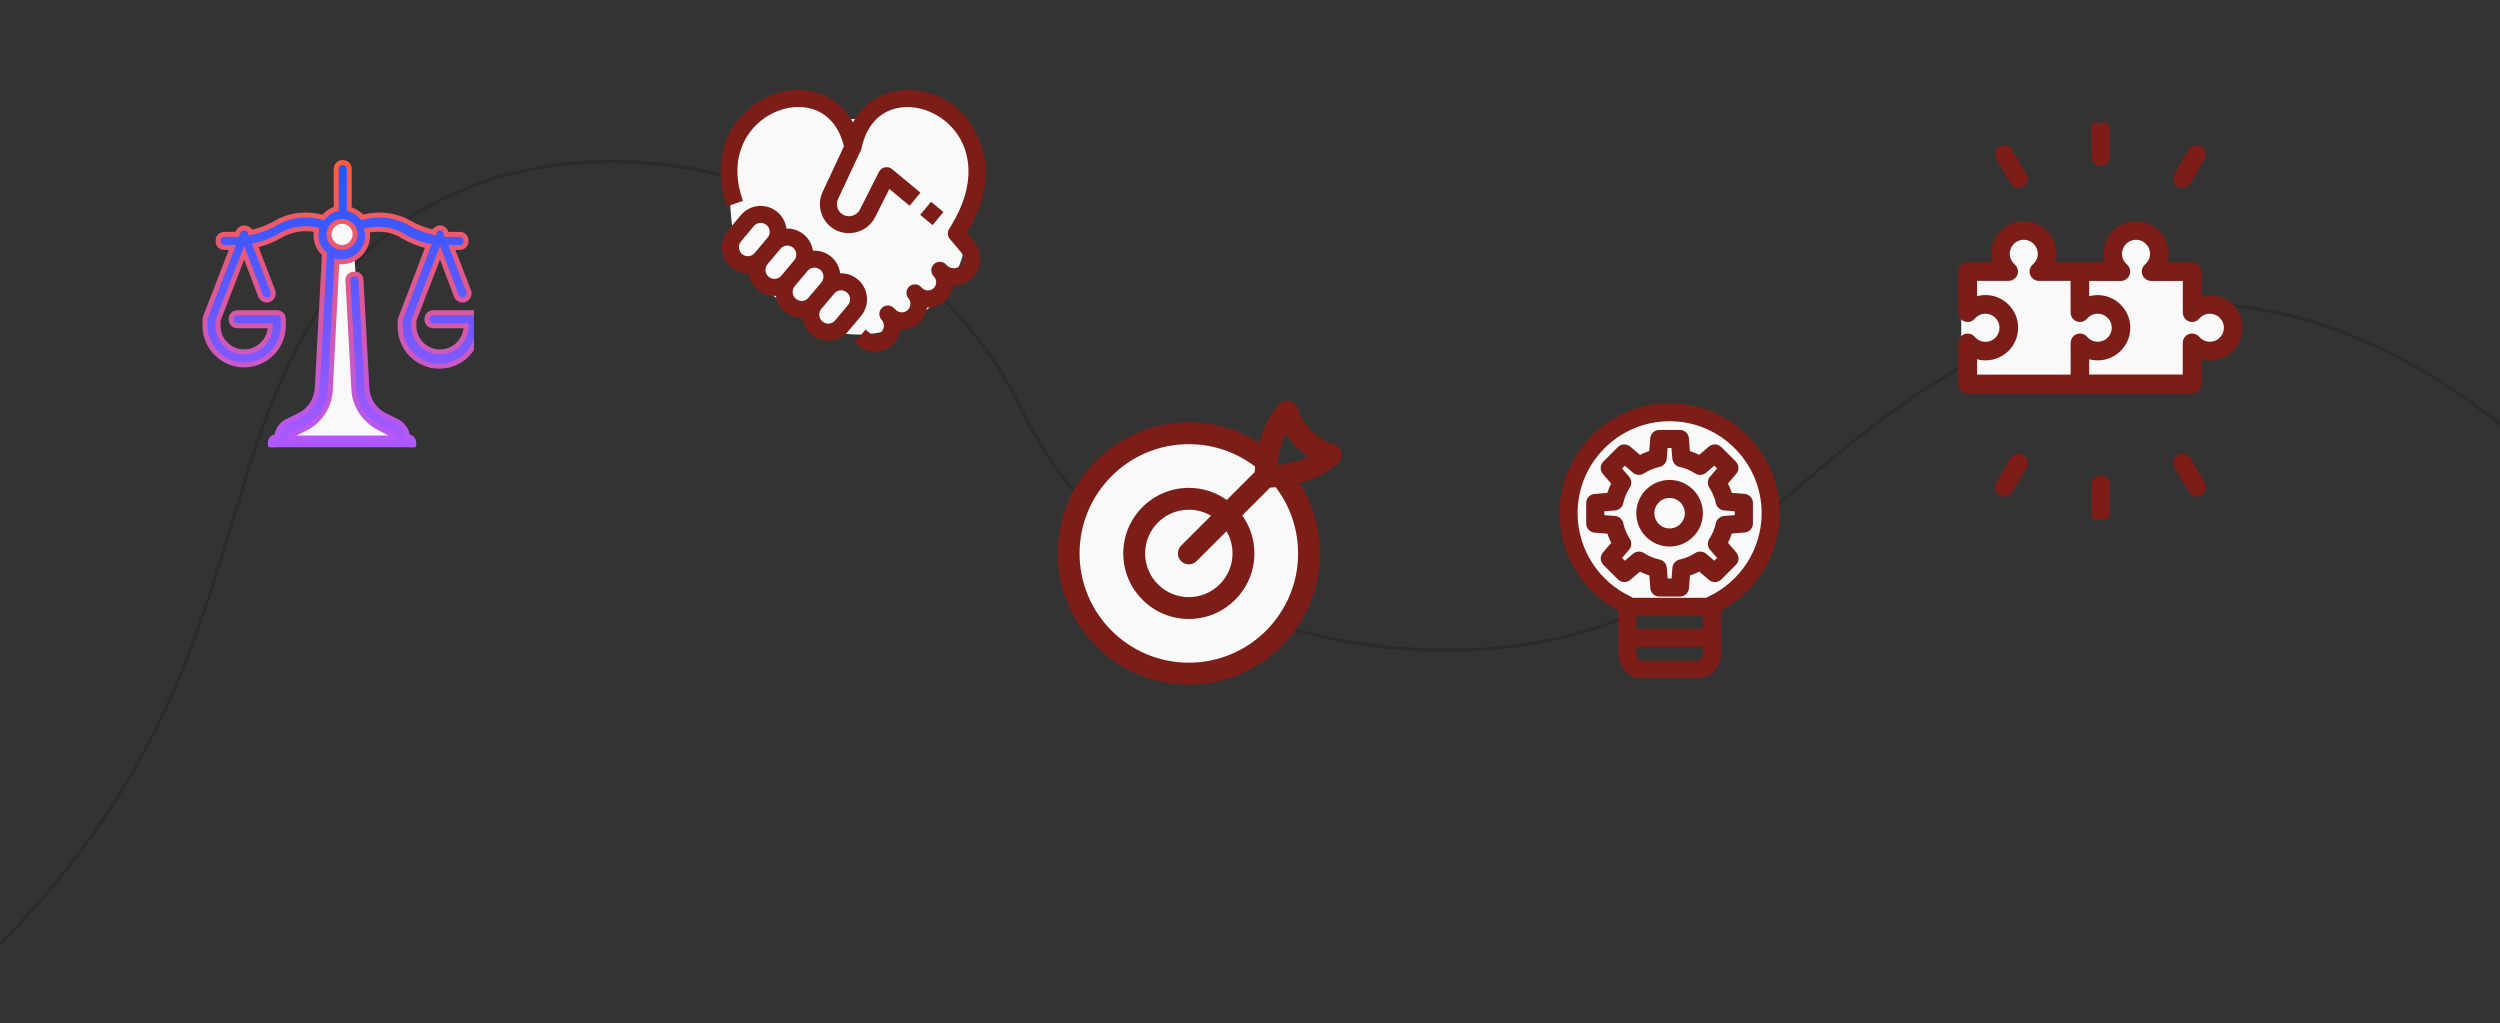 <svg width="755" height="309" viewBox="0 0 755 309" fill="none" xmlns="http://www.w3.org/2000/svg">
<rect x="0" y="0" width="755" height="309" fill="#333333" stroke="none"/>
<mask id="mask0_687_5792" style="mask-type:alpha" maskUnits="userSpaceOnUse" x="0" y="0" width="755" height="309">
<rect y="0.48" width="755" height="308.04" fill="#D9D9D9"/>
</mask>
<g mask="url(#mask0_687_5792)">
<path d="M-595.946 336.707C-560.944 311.586 -458.178 268.88 -327.131 299.026C-163.321 336.707 -49.952 336.707 1.888 283.209C73.112 209.706 62.278 146.011 96.627 92.94C143.296 20.833 268.837 41.302 308.506 123.643C348.175 205.985 461.581 209.241 504.984 178.537C548.386 147.834 597.856 81.309 679.06 92.94C744.024 102.244 786.089 159.619 795.267 165.977" stroke="black" stroke-opacity="0.15"/>
<path d="M592.293 82.275L603.028 80.811L604.979 74.468L610.347 70.076L616.69 72.516L620.593 79.835H638.159L640.111 73.98L644.502 70.076L650.357 73.492L652.797 79.835L662.068 83.25V92.033L669.387 93.009L673.778 97.4L671.826 105.207L663.531 107.159L659.628 114.478H592.293V82.275Z" fill="#F9F9F9"/>
<g clip-path="url(#clip0_687_5792)">
<path d="M667.37 90.118C666.135 90.118 664.938 90.38 663.834 90.867V82.017C663.834 81.007 663.03 80.202 662.019 80.202H653.188C653.675 79.099 653.937 77.901 653.937 76.666C653.937 71.783 649.952 67.798 645.069 67.798C640.186 67.798 636.219 71.783 636.219 76.666C636.219 77.901 636.481 79.099 636.949 80.202H628.118H628.099H619.287C619.774 79.099 620.036 77.901 620.036 76.666C620.036 71.783 616.051 67.798 611.168 67.798C606.284 67.798 602.318 71.783 602.318 76.666C602.318 77.901 602.58 79.099 603.066 80.202H594.236C593.225 80.202 592.421 81.007 592.421 82.017V94.44C592.421 95.207 592.889 95.881 593.6 96.143C594.311 96.405 595.115 96.199 595.601 95.619C596.63 94.403 598.052 93.748 599.605 93.748C602.486 93.748 604.844 96.087 604.844 98.987C604.844 101.868 602.505 104.225 599.605 104.225C598.052 104.225 596.649 103.57 595.601 102.354C595.115 101.774 594.311 101.568 593.6 101.83C592.889 102.092 592.421 102.766 592.421 103.533V115.956C592.421 116.442 592.608 116.891 592.945 117.247C593.282 117.583 593.749 117.771 594.236 117.771H628.118H662.019C663.03 117.771 663.834 116.966 663.834 115.956V107.125C664.938 107.611 666.135 107.873 667.37 107.873C672.253 107.873 676.238 103.888 676.238 99.005C676.238 94.085 672.272 90.118 667.37 90.118ZM596.05 107.088C597.154 107.574 598.352 107.836 599.605 107.836C604.488 107.836 608.473 103.87 608.473 98.968C608.473 94.085 604.507 90.1 599.605 90.1C598.352 90.1 597.154 90.362 596.05 90.848V83.813H606.64C607.407 83.813 608.081 83.327 608.342 82.616C608.604 81.905 608.38 81.1 607.8 80.614C606.621 79.622 605.948 78.182 605.948 76.648C605.948 73.766 608.286 71.409 611.168 71.409C614.049 71.409 616.406 73.766 616.406 76.648C616.406 78.182 615.733 79.622 614.554 80.614C613.974 81.1 613.749 81.905 614.011 82.616C614.273 83.327 614.947 83.813 615.714 83.813H626.303L626.322 94.44C626.322 95.207 626.808 95.881 627.519 96.143C628.23 96.405 629.035 96.18 629.521 95.6C630.513 94.421 631.953 93.748 633.506 93.748C636.388 93.748 638.745 96.105 638.745 98.987C638.745 101.868 636.388 104.206 633.506 104.206C631.953 104.206 630.513 103.533 629.54 102.354C629.054 101.774 628.249 101.55 627.538 101.812C626.827 102.073 626.341 102.747 626.341 103.514L626.322 114.122H596.069V107.088H596.05ZM667.37 104.206C665.836 104.206 664.395 103.533 663.404 102.354C662.917 101.774 662.113 101.55 661.383 101.812C660.672 102.073 660.186 102.747 660.186 103.514V114.104H629.933V107.088C631.037 107.574 632.253 107.836 633.488 107.836C638.371 107.836 642.356 103.87 642.356 98.987C642.356 94.103 638.371 90.118 633.488 90.118C632.234 90.118 631.037 90.38 629.933 90.867V83.832H640.522C641.289 83.832 641.963 83.346 642.225 82.635C642.487 81.924 642.262 81.119 641.682 80.614C640.522 79.641 639.849 78.201 639.849 76.648C639.849 73.766 642.187 71.409 645.069 71.409C647.95 71.409 650.307 73.766 650.307 76.648C650.307 78.182 649.634 79.622 648.455 80.614C647.875 81.1 647.651 81.905 647.912 82.635C648.174 83.346 648.848 83.832 649.615 83.832H660.204V94.44C660.204 95.207 660.691 95.881 661.402 96.143C662.113 96.405 662.917 96.18 663.404 95.6C664.395 94.421 665.836 93.748 667.37 93.748C670.251 93.748 672.609 96.087 672.609 98.968C672.609 101.849 670.27 104.206 667.37 104.206ZM634.33 49.145C635.34 49.201 636.144 48.322 636.144 47.33L636.126 38.836C636.126 37.826 635.321 37.022 634.33 37.022C633.319 37.022 632.515 37.845 632.515 38.836L632.533 47.33C632.515 48.341 633.338 49.145 634.33 49.145ZM607.987 54.889C608.324 55.469 608.941 55.787 609.559 55.787C609.858 55.787 610.176 55.712 610.457 55.544C611.317 55.038 611.617 53.935 611.111 53.074L606.864 45.721C606.359 44.842 605.255 44.543 604.395 45.048C603.534 45.553 603.235 46.657 603.74 47.517L607.987 54.889ZM610.475 138.257C609.615 137.752 608.492 138.051 607.987 138.912L603.74 146.246C603.235 147.107 603.534 148.229 604.395 148.734C604.675 148.903 604.993 148.978 605.312 148.978C605.929 148.978 606.546 148.659 606.883 148.079L611.13 140.745C611.635 139.885 611.336 138.762 610.475 138.257ZM634.348 144.656C633.338 144.656 632.533 145.46 632.533 146.47L632.515 154.946C632.515 155.956 633.319 156.761 634.33 156.761C635.321 156.761 636.144 155.956 636.144 154.946L636.163 146.47C636.163 145.479 635.359 144.656 634.348 144.656ZM660.71 138.912C660.204 138.051 659.101 137.752 658.24 138.238C657.379 138.744 657.08 139.847 657.566 140.708L661.795 148.042C662.131 148.622 662.749 148.959 663.366 148.959C663.666 148.959 663.984 148.884 664.264 148.716C665.125 148.21 665.424 147.107 664.938 146.246L660.71 138.912ZM658.221 55.544C658.502 55.712 658.82 55.787 659.119 55.787C659.755 55.787 660.354 55.469 660.691 54.87L664.919 47.517C665.424 46.657 665.125 45.534 664.246 45.048C663.385 44.543 662.262 44.842 661.776 45.721L657.548 53.074C657.043 53.935 657.342 55.038 658.221 55.544Z" fill="url(#paint0_linear_687_5792)" stroke="url(#paint1_linear_687_5792)" stroke-width="2"/>
</g>
<g clip-path="url(#clip1_687_5792)">
<path d="M219.594 49.392C218.774 38.378 227.832 29.157 238.859 29.782L239.465 29.816C242.372 29.98 245.179 30.931 247.589 32.566L249.203 33.661C254.161 37.026 260.744 36.715 265.364 32.899V32.899C267.59 31.06 270.348 29.984 273.231 29.829L274.814 29.745C286.012 29.145 295.109 38.671 293.993 49.831L291.822 71.544C291.126 78.505 288.16 85.044 283.38 90.153L282.644 90.94C271.252 103.117 252.4 104.459 239.398 94.018L233.624 89.381C231.381 87.58 229.393 85.485 227.713 83.151L226.715 81.765C223.28 76.994 221.231 71.367 220.794 65.504L219.594 49.392Z" fill="#F9F9F9"/>
<path d="M281.637 67.983L277.902 64.883L281.178 60.934L284.912 64.034L281.637 67.983Z" fill="url(#paint2_linear_687_5792)"/>
<path d="M269.998 27.607C264.581 28.728 260.286 32.022 257.595 36.956C255.238 32.617 251.316 29.291 246.549 27.919C238.564 25.623 229.749 28.773 224.16 34.704C217.508 41.764 215.818 51.847 219.523 62.365L224.36 60.66C220.191 48.826 224.783 41.526 227.892 38.226C232.473 33.365 239.401 31.209 245.132 32.857C250.017 34.263 253.447 38.273 254.866 44.185L248.441 57.946C246.634 61.817 247.861 66.408 251.36 68.861C255.682 71.891 261.877 70.333 264.256 65.631L268.589 57.064L274.701 62.138L277.976 58.189L269.39 51.061C268.147 50.029 266.19 50.443 265.464 51.877L259.68 63.313C258.689 65.272 256.107 65.923 254.303 64.658C252.847 63.638 252.336 61.728 253.088 60.118L259.574 46.226C259.83 45.909 260.016 45.529 260.1 45.108C261.467 38.248 265.351 33.809 271.037 32.633C277.537 31.286 284.954 34.513 289.075 40.478C292.139 44.915 295.899 54.539 286.642 69.142C286.014 70.133 286.137 71.422 286.94 72.276L287.023 72.362C287.038 72.378 290.263 76.215 290.263 76.215C291.287 77.435 291.119 79.31 289.902 80.33C288.666 81.367 286.815 81.206 285.777 79.969C284.867 78.885 283.249 78.744 282.164 79.655C281.08 80.566 280.939 82.185 281.85 83.27L281.85 83.27C281.852 83.272 281.853 83.273 281.854 83.275L282.153 83.631C283.03 84.676 282.9 86.246 281.863 87.133C280.795 88.045 279.145 87.876 278.271 86.783C277.359 85.699 275.742 85.559 274.658 86.47C273.574 87.382 273.434 89 274.344 90.085C275.252 91.166 275.1 92.837 274.014 93.738C272.919 94.646 271.285 94.499 270.37 93.409C270.213 93.222 270.007 93.044 269.817 92.886C268.795 91.991 267.253 92.049 266.3 93.018C265.348 93.987 265.316 95.531 266.227 96.538C267.195 97.608 267.155 99.247 266.136 100.268C265.134 101.273 263.508 101.333 262.435 100.405L261.421 99.529L258.068 103.413L259.082 104.289C263.699 107.994 267.973 105.728 269.767 103.893C271 102.632 271.752 101.077 271.981 99.45C273.843 99.542 275.745 98.968 277.286 97.69C278.772 96.459 279.725 94.756 279.999 92.861C281.904 92.924 283.735 92.282 285.194 91.035C286.704 89.745 287.585 87.979 287.804 86.139C289.703 86.191 291.63 85.577 293.197 84.263C296.56 81.442 297.015 76.279 294.19 72.914L291.966 70.264C297.789 60.339 300.754 49.871 293.294 37.561C288.683 29.953 278.871 25.77 269.998 27.607Z" fill="url(#paint3_linear_687_5792)"/>
<path d="M259.028 84.363C257.49 83.073 255.597 82.479 253.733 82.545C253.487 80.639 252.561 78.819 250.993 77.52C249.402 76.186 247.43 75.598 245.504 75.713C245.228 73.867 244.31 72.111 242.786 70.849C241.248 69.56 239.355 68.966 237.491 69.031C237.245 67.126 236.319 65.306 234.751 64.007C231.449 61.239 226.51 61.671 223.74 64.97L219.824 69.634C217.009 72.988 217.49 78.011 220.832 80.683C222.519 82.032 224.365 82.549 226.084 82.511C226.325 84.427 227.267 86.246 228.867 87.525C230.617 88.924 232.539 89.428 234.312 89.346C234.584 91.202 235.519 92.953 237.073 94.196C238.761 95.545 240.607 96.063 242.326 96.024C242.567 97.94 243.509 99.759 245.109 101.038C249.211 104.317 254.254 102.692 256.119 100.075L260.035 95.411C262.793 92.126 262.324 87.092 259.028 84.363ZM224.129 76.752C222.955 75.848 222.813 74.052 223.752 72.935L227.667 68.271C228.62 67.136 230.32 66.988 231.452 67.937C232.615 68.832 232.766 70.602 231.855 71.723C231.829 71.753 231.802 71.782 231.776 71.813L227.86 76.476C227.857 76.48 227.854 76.485 227.85 76.489C226.888 77.556 225.24 77.682 224.129 76.752ZM232.164 83.594C231.073 82.753 230.875 81.141 231.608 80.02C231.69 79.922 231.77 79.822 231.842 79.719L235.758 75.056C235.761 75.052 235.765 75.048 235.768 75.044C236.731 73.975 238.38 73.85 239.488 74.779C240.662 75.683 240.806 77.479 239.867 78.597L235.951 83.261C234.999 84.395 233.301 84.544 232.164 83.594ZM240.371 90.265C239.197 89.361 239.055 87.566 239.993 86.448L243.909 81.785C244.862 80.649 246.562 80.501 247.694 81.45C248.857 82.346 249.008 84.115 248.097 85.236C248.071 85.266 248.043 85.295 248.018 85.326L244.102 89.99C244.099 89.994 244.096 89.998 244.092 90.002C243.13 91.07 241.482 91.195 240.371 90.265ZM256.108 92.111L252.193 96.774C251.241 97.909 249.543 98.058 248.406 97.108C247.315 96.266 247.117 94.654 247.85 93.534C247.932 93.435 248.012 93.335 248.084 93.233L252 88.569C252.003 88.565 252.006 88.561 252.01 88.557C252.973 87.488 254.622 87.364 255.73 88.292C256.904 89.196 257.048 90.992 256.108 92.111Z" fill="url(#paint4_linear_687_5792)"/>
</g>
<g clip-path="url(#clip2_687_5792)">
<path d="M98.504 67.639L106.311 65.199L109.726 121.8L118.509 132.046H87.281L97.528 120.824L98.504 67.639Z" fill="#F9F9F9"/>
<path d="M142.735 94.439H130.907C129.724 94.439 128.935 95.228 128.935 96.41C128.935 97.593 129.724 98.382 130.907 98.382H140.763C140.763 102.719 137.215 106.267 132.878 106.267C128.541 106.267 124.992 102.719 124.992 98.382V96.805L132.878 76.302L137.806 89.314C138.201 90.299 139.383 90.891 140.369 90.496C141.355 90.102 141.946 88.919 141.552 87.934L136.426 74.725H138.792C139.975 74.725 140.763 73.937 140.763 72.754C140.763 71.571 139.975 70.783 138.792 70.783H135.638C135.441 70.783 135.046 70.783 134.849 70.783L134.652 70.191C134.455 69.403 133.666 68.811 132.878 68.811C132.089 68.811 131.301 69.403 131.104 69.994V70.191C128.738 69.6 126.372 68.811 124.204 67.629C119.67 64.869 114.347 64.277 109.419 65.657C108.433 64.474 107.053 63.686 105.476 63.094V51.069C105.476 49.886 104.687 49.098 103.505 49.098C102.322 49.098 101.533 49.886 101.533 51.069V63.094C99.956 63.489 98.576 64.474 97.59 65.657C92.662 64.277 87.142 64.869 82.805 67.629C80.439 68.811 78.074 69.797 75.708 70.191V69.994C75.314 69.403 74.525 68.811 73.737 68.811C72.948 68.811 72.16 69.403 71.963 69.994L71.568 70.783C71.371 70.783 70.977 70.783 70.78 70.783H67.823C66.64 70.783 65.851 71.571 65.851 72.754C65.851 73.937 66.64 74.725 67.823 74.725H70.188L62.106 95.622C61.909 96.016 61.909 96.213 61.909 96.41V98.382C61.909 104.887 67.231 110.21 73.737 110.21C80.242 110.21 85.565 104.887 85.565 98.382V96.41C85.565 95.228 84.776 94.439 83.594 94.439H71.766C70.583 94.439 69.794 95.228 69.794 96.41C69.794 97.593 70.583 98.382 71.766 98.382H81.622C81.622 102.719 78.074 106.267 73.737 106.267C69.4 106.267 65.851 102.719 65.851 98.382V96.805L73.737 76.302L78.665 89.314C79.06 90.299 80.242 90.891 81.228 90.496C82.214 90.102 82.805 88.919 82.411 87.934L77.088 74.134C79.651 73.543 82.214 72.557 84.579 71.177C87.931 69.206 91.874 68.614 95.619 69.403C95.619 69.797 95.422 70.388 95.422 70.98C95.422 73.346 96.408 75.317 97.985 76.697L95.816 117.11C95.619 120.658 93.648 123.812 90.493 125.39L86.551 127.361C84.974 128.149 83.594 130.121 83.594 131.895C82.411 131.895 81.622 132.684 81.622 133.866C81.622 135.049 82.411 135.838 83.594 135.838H123.021C124.204 135.838 124.992 135.049 124.992 133.866C124.992 132.684 124.204 131.895 123.021 131.895C123.021 130.121 121.641 128.149 120.064 127.361L116.121 125.39C112.967 123.812 110.996 120.658 110.799 117.11L109.024 84.582C109.024 83.399 108.039 82.611 106.856 82.808C105.673 82.808 104.884 83.794 105.082 84.977L106.856 117.504C107.053 122.432 110.01 126.769 114.347 129.135L118.487 131.304C118.684 131.501 119.078 131.895 119.078 132.289H87.537C87.537 132.092 87.931 131.501 88.325 131.304L92.268 129.332C96.605 127.164 99.562 122.63 99.759 117.701L101.73 78.865C102.125 78.865 102.716 79.062 103.11 79.062C107.447 79.062 110.996 75.514 110.996 71.177C110.996 70.585 110.996 70.191 110.799 69.6C114.544 68.811 118.487 69.206 121.838 71.374C124.204 72.754 126.57 73.74 129.329 74.331L121.05 96.016C121.05 96.213 120.853 96.41 120.853 96.805V98.776C120.853 105.282 126.175 110.604 132.681 110.604C139.186 110.604 144.509 105.282 144.509 98.776V96.805C144.706 95.228 143.918 94.439 142.735 94.439ZM103.307 74.725C101.139 74.725 99.365 72.951 99.365 70.783C99.365 68.614 101.139 66.84 103.307 66.84C105.476 66.84 107.25 68.614 107.25 70.783C107.25 72.951 105.476 74.725 103.307 74.725Z" fill="url(#paint5_linear_687_5792)" stroke="url(#paint6_linear_687_5792)" stroke-width="1.5"/>
</g>
<g clip-path="url(#clip3_687_5792)">
<rect x="474.703" y="127.168" width="58.552" height="54.649" rx="23.671" fill="#F9F9F9"/>
<path d="M489.752 183.776V197.639C489.752 201.13 492.604 203.982 496.096 203.982H512.344C515.836 203.982 518.688 201.13 518.688 197.639V183.776C529.525 178.314 536.457 167.148 536.457 154.979C536.474 137.21 522.006 122.742 504.22 122.742C486.434 122.742 471.966 137.21 471.966 154.996C471.966 167.148 478.914 178.314 489.752 183.776ZM515.231 184.986V190.863H493.209V184.986H515.231ZM512.344 200.525H496.096C494.506 200.525 493.209 199.229 493.209 197.639V194.337H515.248V197.639C515.231 199.229 513.934 200.525 512.344 200.525ZM504.22 126.199C520.088 126.199 533.017 139.111 533.017 154.996C533.017 166.18 526.431 176.43 516.25 181.131C516.043 181.235 515.87 181.373 515.715 181.546H492.725C492.57 181.391 492.397 181.235 492.189 181.131C482.009 176.43 475.423 166.18 475.423 154.996C475.423 139.111 488.352 126.199 504.22 126.199Z" fill="url(#paint7_linear_687_5792)" stroke="url(#paint8_linear_687_5792)" stroke-width="2"/>
<path d="M504.216 164.052C509.211 164.052 513.273 159.99 513.273 154.995C513.273 150 509.211 145.938 504.216 145.938C499.22 145.938 495.158 150 495.158 154.995C495.158 159.99 499.22 164.052 504.216 164.052ZM504.216 149.377C507.31 149.377 509.816 151.901 509.816 154.978C509.816 158.054 507.31 160.595 504.216 160.595C501.122 160.595 498.615 158.072 498.615 154.995C498.615 151.918 501.122 149.377 504.216 149.377Z" fill="url(#paint9_linear_687_5792)" stroke="url(#paint10_linear_687_5792)" stroke-width="2"/>
<path d="M487.793 164.054L484.838 167.528C484.25 168.22 484.302 169.24 484.924 169.879L489.332 174.287C489.971 174.926 490.991 174.961 491.682 174.373L495.157 171.418C496.384 172.109 497.68 172.645 499.029 173.025L499.392 177.571C499.461 178.47 500.221 179.161 501.12 179.161H507.343C508.242 179.161 509.002 178.47 509.071 177.571L509.434 173.025C510.783 172.645 512.079 172.092 513.306 171.418L516.78 174.373C517.472 174.961 518.492 174.926 519.131 174.287L523.539 169.879C524.179 169.24 524.213 168.22 523.625 167.528L520.635 164.054C521.326 162.827 521.862 161.53 522.243 160.182L526.789 159.819C527.687 159.75 528.379 158.99 528.379 158.091V151.868C528.379 150.969 527.687 150.209 526.789 150.14L522.243 149.777C521.862 148.428 521.309 147.132 520.635 145.905L523.591 142.43C524.179 141.739 524.127 140.719 523.504 140.08L519.097 135.706C518.457 135.067 517.437 135.032 516.746 135.62L513.272 138.576C512.044 137.884 510.748 137.349 509.4 136.968L509.054 132.422C508.985 131.523 508.224 130.832 507.326 130.832H501.103C500.204 130.832 499.443 131.523 499.374 132.422L499.011 136.968C497.663 137.349 496.367 137.902 495.139 138.576L491.665 135.62C490.974 135.032 489.954 135.084 489.314 135.706L484.907 140.114C484.267 140.754 484.233 141.774 484.82 142.465L487.776 145.939C487.085 147.167 486.549 148.463 486.168 149.811L481.622 150.174C480.724 150.243 480.032 151.004 480.032 151.903V158.125C480.032 159.024 480.724 159.785 481.622 159.854L486.168 160.217C486.583 161.53 487.119 162.827 487.793 164.054ZM483.507 153.476L487.69 153.147C488.45 153.078 489.09 152.525 489.245 151.782C489.625 149.967 490.351 148.255 491.371 146.683C491.786 146.043 491.734 145.196 491.233 144.626L488.502 141.428L490.645 139.284L493.843 142.016C494.431 142.517 495.26 142.569 495.9 142.154C497.473 141.134 499.184 140.425 500.999 140.028C501.742 139.872 502.296 139.233 502.365 138.472L502.693 134.289H505.718L506.046 138.472C506.116 139.233 506.669 139.872 507.412 140.028C509.227 140.408 510.938 141.134 512.511 142.154C513.151 142.569 513.998 142.517 514.568 142.016L517.766 139.284L519.909 141.428L517.178 144.626C516.677 145.213 516.625 146.043 517.04 146.683C518.06 148.255 518.768 149.967 519.166 151.782C519.321 152.525 519.961 153.078 520.722 153.147L524.905 153.476V156.501L520.722 156.829C519.961 156.898 519.321 157.451 519.166 158.194C518.786 160.009 518.06 161.721 517.04 163.294C516.625 163.933 516.677 164.78 517.178 165.351L519.926 168.548L517.783 170.692L514.585 167.978C513.998 167.477 513.168 167.425 512.528 167.84C510.955 168.859 509.244 169.568 507.429 169.966C506.686 170.121 506.133 170.761 506.064 171.521L505.735 175.704H502.71L502.382 171.521C502.313 170.761 501.76 170.121 501.016 169.966C499.201 169.585 497.49 168.859 495.917 167.84C495.278 167.425 494.431 167.477 493.86 167.978L490.663 170.709L488.502 168.548L491.233 165.351C491.734 164.763 491.786 163.933 491.371 163.294C490.351 161.721 489.643 160.009 489.245 158.194C489.09 157.451 488.45 156.898 487.69 156.829L483.507 156.501V153.476Z" fill="url(#paint11_linear_687_5792)" stroke="url(#paint12_linear_687_5792)" stroke-width="2"/>
</g>
<g clip-path="url(#clip4_687_5792)">
<rect x="324.419" y="132.045" width="69.287" height="70.263" rx="30.433" fill="#F9F9F9"/>
<path fill-rule="evenodd" clip-rule="evenodd" d="M380.289 133.729C381.527 129.096 383.516 125.209 386.229 122.074C387.004 121.176 388.202 120.764 389.367 120.995C390.529 121.226 391.479 122.064 391.855 123.189C391.855 123.189 391.918 123.374 392.023 123.697C393.667 128.624 397.531 132.488 402.458 134.132C402.781 134.237 402.966 134.3 402.966 134.3C404.091 134.676 404.929 135.627 405.16 136.788C405.391 137.95 404.982 139.148 404.085 139.923C400.953 142.642 397.072 144.642 392.436 145.879C396.353 152.02 398.623 159.313 398.623 167.131C398.623 188.986 380.88 206.729 359.025 206.729C337.169 206.729 319.426 188.986 319.426 167.131C319.426 145.275 337.169 127.532 359.025 127.532C366.849 127.532 374.145 129.806 380.289 133.729ZM379.032 140.896C373.481 136.653 366.545 134.132 359.025 134.132C340.812 134.132 326.026 148.919 326.026 167.131C326.026 185.343 340.812 200.13 359.025 200.13C377.237 200.13 392.023 185.343 392.023 167.131C392.023 159.709 389.568 152.855 385.424 147.341C385.374 147.272 385.325 147.203 385.278 147.13C384.714 147.183 384.14 147.226 383.559 147.262L375.161 155.66C377.468 158.897 378.824 162.857 378.824 167.131C378.824 178.057 369.95 186.93 359.025 186.93C348.099 186.93 339.225 178.057 339.225 167.131C339.225 156.205 348.099 147.331 359.025 147.331C363.298 147.331 367.258 148.688 370.495 150.994L378.897 142.593C378.933 142.018 378.979 141.451 379.032 140.896ZM365.73 155.759C363.763 154.598 361.47 153.931 359.025 153.931C351.738 153.931 345.825 159.844 345.825 167.131C345.825 174.417 351.738 180.33 359.025 180.33C366.311 180.33 372.224 174.417 372.224 167.131C372.224 164.685 371.558 162.392 370.396 160.425L361.358 169.464C360.071 170.751 357.978 170.751 356.691 169.464C355.405 168.177 355.405 166.085 356.691 164.798L365.73 155.759ZM388.258 130.987C386.975 133.706 386.14 136.867 385.714 140.451C389.304 140.029 392.462 139.194 395.178 137.903C392.403 136.118 390.044 133.759 388.258 130.987Z" fill="url(#paint13_linear_687_5792)"/>
</g>
</g>
<defs>
<linearGradient id="paint0_linear_687_5792" x1="634.33" y1="37.022" x2="634.33" y2="156.761" gradientUnits="userSpaceOnUse">
<stop stop-color="#7c1d18"/>
<stop offset="1" stop-color="#7c1d18"/>
</linearGradient>
<linearGradient id="paint1_linear_687_5792" x1="634.33" y1="37.022" x2="634.33" y2="156.761" gradientUnits="userSpaceOnUse">
<stop stop-color="#7c1d18"/>
<stop offset="1" stop-color="#7c1d18"/>
</linearGradient>
<linearGradient id="paint2_linear_687_5792" x1="281.407" y1="60.934" x2="281.407" y2="67.983" gradientUnits="userSpaceOnUse">
<stop stop-color="#7c1d18"/>
<stop offset="1" stop-color="#7c1d18"/>
</linearGradient>
<linearGradient id="paint3_linear_687_5792" x1="257.667" y1="27.166" x2="257.667" y2="106.279" gradientUnits="userSpaceOnUse">
<stop stop-color="#7c1d18"/>
<stop offset="1" stop-color="#7c1d18"/>
</linearGradient>
<linearGradient id="paint4_linear_687_5792" x1="239.91" y1="62.184" x2="239.91" y2="102.87" gradientUnits="userSpaceOnUse">
<stop stop-color="#7c1d18"/>
<stop offset="1" stop-color="#7c1d18"/>
</linearGradient>
<linearGradient id="paint5_linear_687_5792" x1="103.224" y1="49.098" x2="103.224" y2="135.838" gradientUnits="userSpaceOnUse">
<stop stop-color="#1B58FF"/>
<stop offset="1" stop-color="#AF58FF"/>
</linearGradient>
<linearGradient id="paint6_linear_687_5792" x1="103.224" y1="49.098" x2="103.224" y2="135.838" gradientUnits="userSpaceOnUse">
<stop stop-color="#ff5a3c"/>
<stop offset="1" stop-color="#B358FF"/>
</linearGradient>
<linearGradient id="paint7_linear_687_5792" x1="504.211" y1="122.742" x2="504.211" y2="203.982" gradientUnits="userSpaceOnUse">
<stop stop-color="#7c1d18"/>
<stop offset="1" stop-color="#7c1d18"/>
</linearGradient>
<linearGradient id="paint8_linear_687_5792" x1="504.211" y1="122.742" x2="504.211" y2="203.982" gradientUnits="userSpaceOnUse">
<stop stop-color="#7c1d18"/>
<stop offset="1" stop-color="#7c1d18"/>
</linearGradient>
<linearGradient id="paint9_linear_687_5792" x1="504.216" y1="145.938" x2="504.216" y2="164.052" gradientUnits="userSpaceOnUse">
<stop stop-color="#7c1d18"/>
<stop offset="1" stop-color="#7c1d18"/>
</linearGradient>
<linearGradient id="paint10_linear_687_5792" x1="504.216" y1="145.938" x2="504.216" y2="164.052" gradientUnits="userSpaceOnUse">
<stop stop-color="#7c1d18"/>
<stop offset="1" stop-color="#7c1d18"/>
</linearGradient>
<linearGradient id="paint11_linear_687_5792" x1="504.206" y1="130.832" x2="504.206" y2="179.161" gradientUnits="userSpaceOnUse">
<stop stop-color="#7c1d18"/>
<stop offset="1" stop-color="#7c1d18"/>
</linearGradient>
<linearGradient id="paint12_linear_687_5792" x1="504.206" y1="130.832" x2="504.206" y2="179.161" gradientUnits="userSpaceOnUse">
<stop stop-color="#7c1d18"/>
<stop offset="1" stop-color="#7c1d18"/>
</linearGradient>
<linearGradient id="paint13_linear_687_5792" x1="362.325" y1="120.932" x2="362.325" y2="206.729" gradientUnits="userSpaceOnUse">
<stop stop-color="#7c1d18"/>
<stop offset="1" stop-color="#7c1d18"/>
</linearGradient>
<clipPath id="clip0_687_5792">
<rect width="119.739" height="119.739" fill="white" transform="translate(574.459 37.022)"/>
</clipPath>
<clipPath id="clip1_687_5792">
<rect width="80.14" height="80.14" fill="white" transform="translate(217.597 26.652)"/>
</clipPath>
<clipPath id="clip2_687_5792">
<rect width="86.74" height="86.74" fill="white" transform="translate(56.373 48.336)"/>
</clipPath>
<clipPath id="clip3_687_5792">
<rect width="82.969" height="82.969" fill="white" transform="translate(462.733 121.877)"/>
</clipPath>
<clipPath id="clip4_687_5792">
<rect width="105.597" height="105.597" fill="white" transform="translate(306.229 114.334)"/>
</clipPath>
</defs>
</svg>
